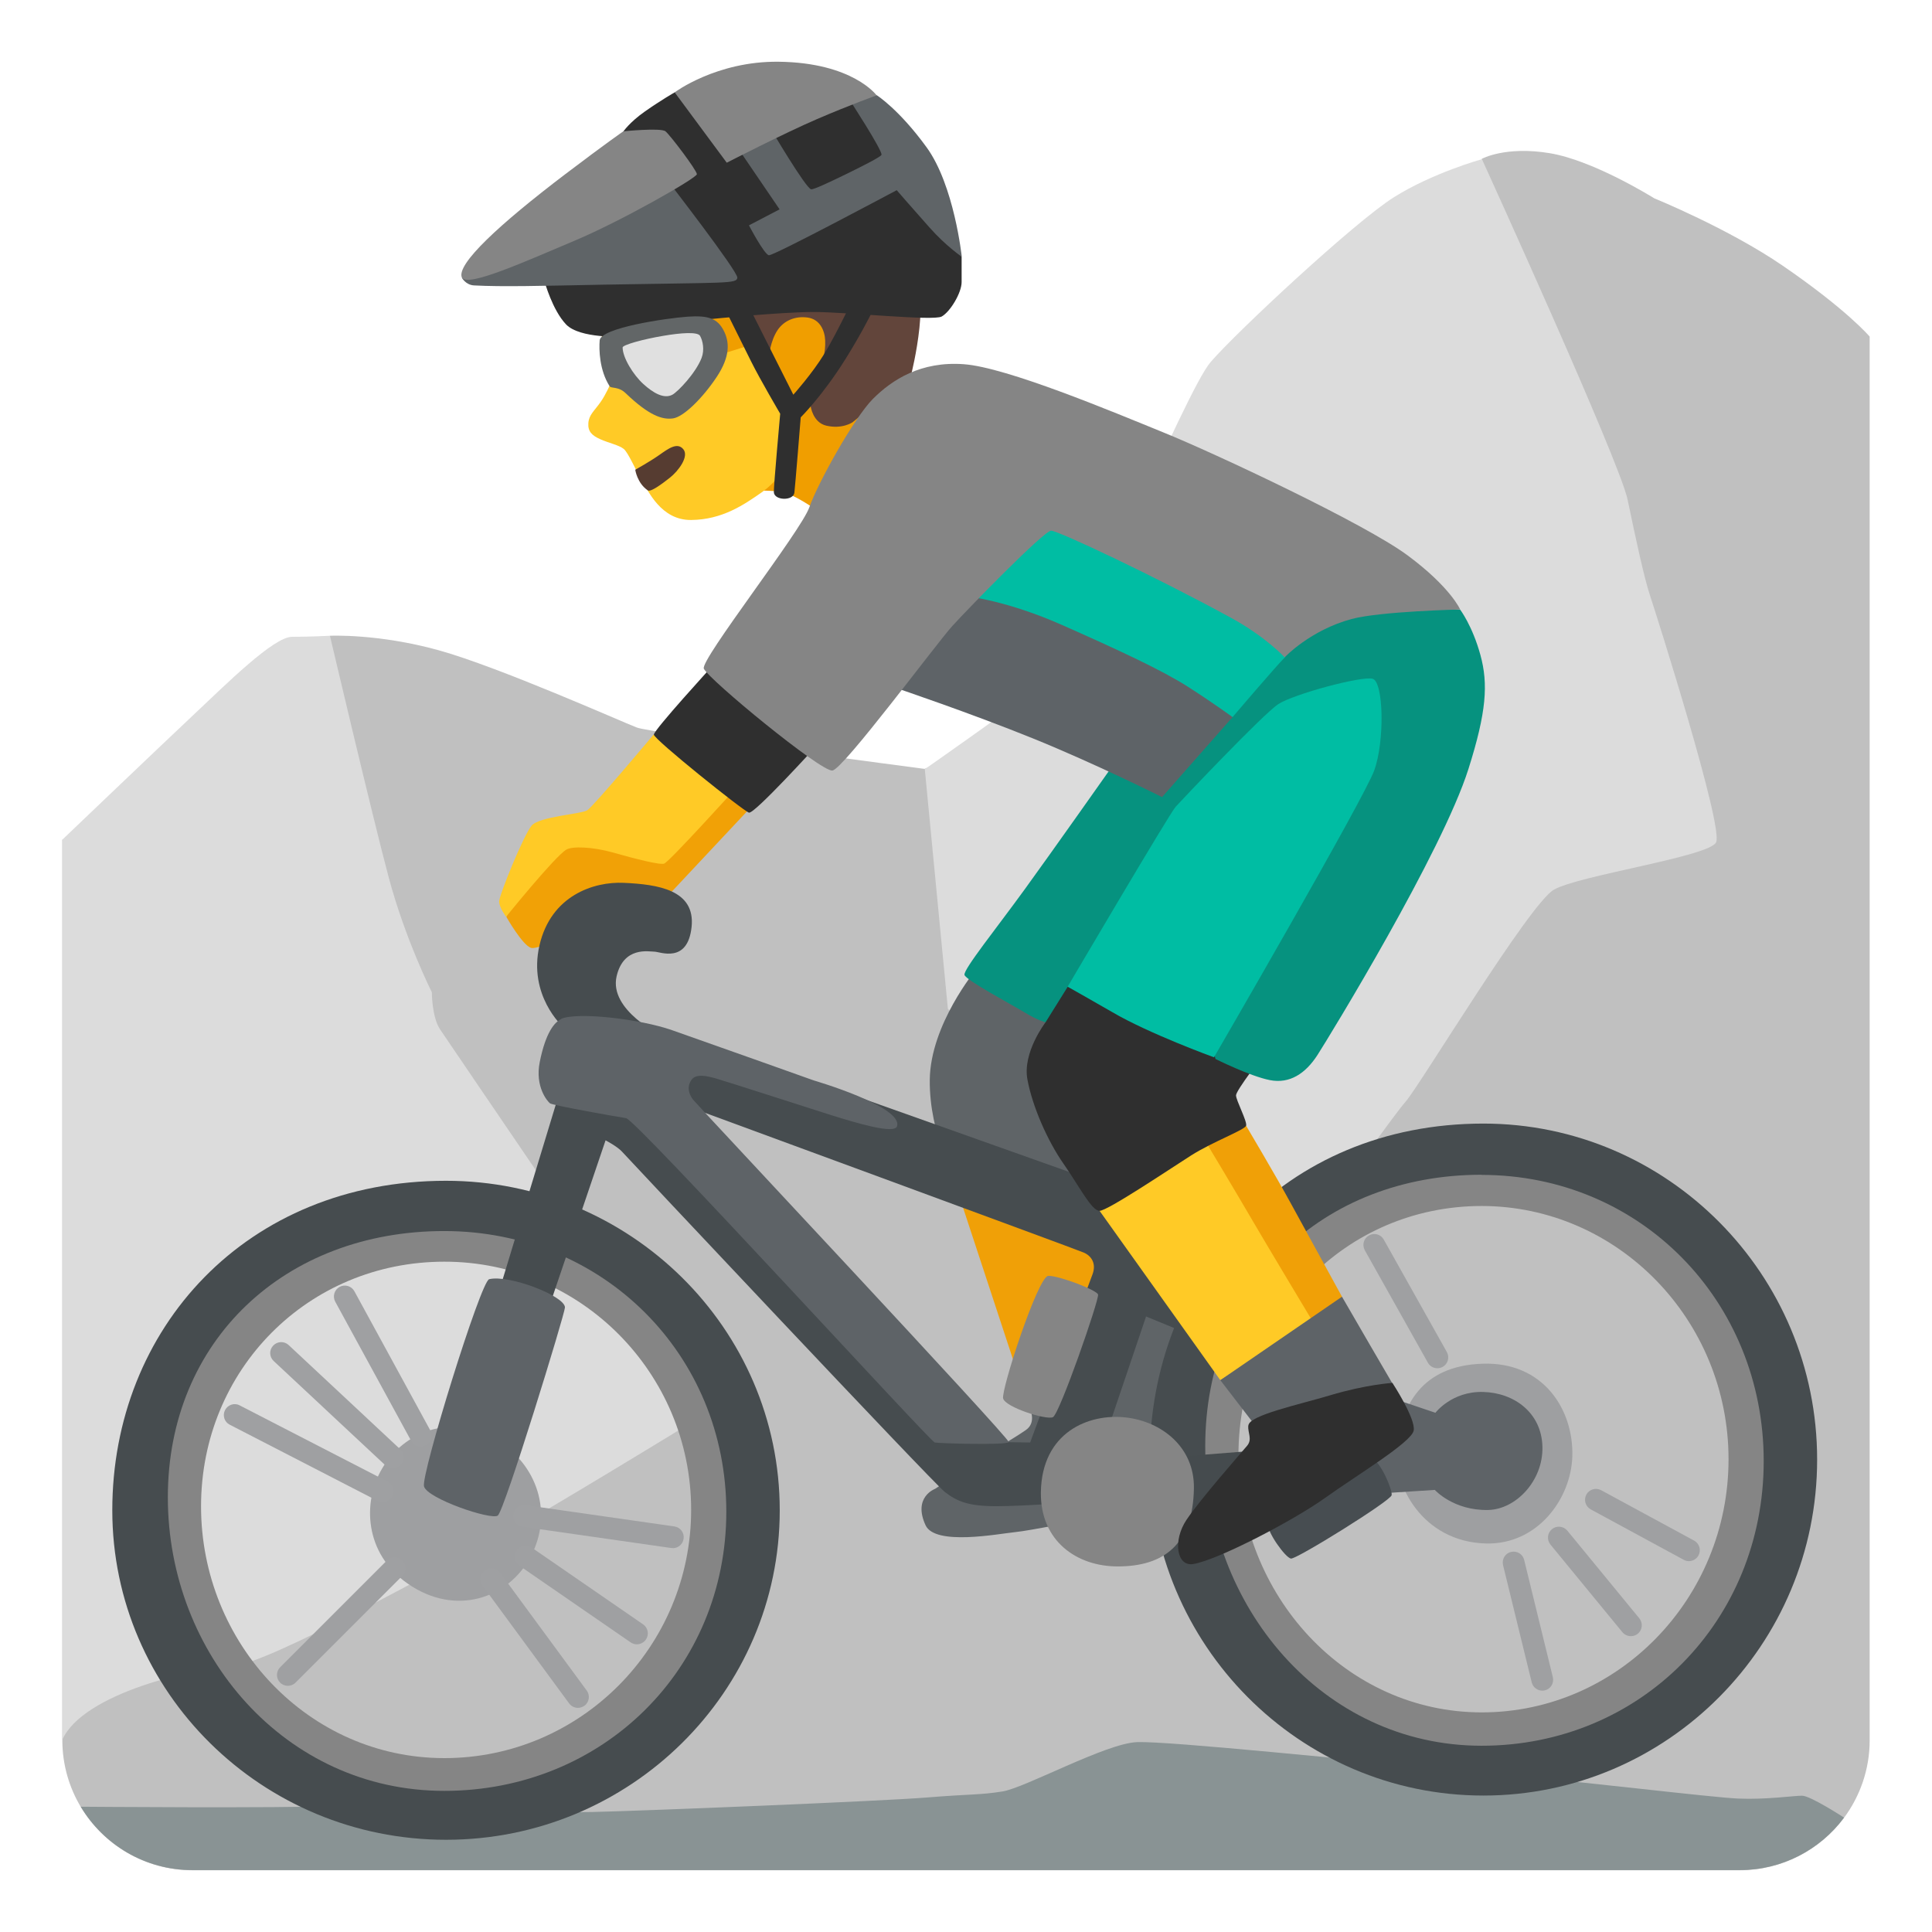 <?xml version="1.0" encoding="utf-8"?>
<!-- Generator: Adobe Illustrator 26.3.1, SVG Export Plug-In . SVG Version: 6.00 Build 0)  -->
<svg version="1.1" id="a" xmlns="http://www.w3.org/2000/svg" xmlns:xlink="http://www.w3.org/1999/xlink" x="0px" y="0px"
	 viewBox="0 0 128 128" style="enable-background:new 0 0 128 128;" xml:space="preserve">
<path style="fill:#C0C0C0;" d="M123.87,22.32v92.98c0,1.93-0.64,3.71-1.71,5.15c-1.57,2.1-4.08,3.46-6.91,3.46H12.75
	c-3.14,0-5.89-1.68-7.4-4.2c-0.77-1.29-1.22-2.8-1.22-4.42V55.63l12.1-4.69l5.64-8.82c0,0,3.19-0.15,7.19,0.96
	s12.16,4.75,13.13,5.12s19.06,2.74,19.06,2.74l24.48-9.71l12.45-30.71c0,0,1.56-0.86,4.5-0.37s6.92,2.99,6.92,2.99
	s4.9,1.99,8.52,4.47c4.27,2.93,5.75,4.69,5.75,4.69L123.87,22.32z"/>
<path style="fill:#DCDCDC;" d="M98.18,10.54c0,0,9.1,19.96,9.65,22.55c0.54,2.59,1.09,5.17,1.5,6.4s4.9,15.38,4.36,16.33
	s-9.12,2.18-10.75,3.13s-8.85,12.93-9.8,14.02s-4.76,6.53-4.76,6.53l-11.02,1.77L62.8,66.84l-1.53-15.88c0,0,5.34-3.72,7.79-5.62
	s9.39-19.33,11.16-21.37s9.53-9.26,12.11-10.89s5.87-2.54,5.87-2.54L98.18,10.54z"/>
<path style="fill:#DCDCDC;" d="M4.13,115.29V55.63c0,0,6.51-6.22,8.69-8.27s5.31-5.17,6.53-5.17s2.51-0.07,2.51-0.07
	s2.8,11.91,3.89,16s2.86,7.62,2.86,7.62s0,1.63,0.54,2.45s17.42,25.59,17.42,25.59s-12.66,7.76-14.7,8.71s-14.02,7.76-16.47,7.89
	c-2.45,0.14-9.9,1.77-11.28,4.9L4.13,115.29z"/>
<path style="fill:#899394;" d="M122.16,120.44c-1.57,2.1-4.08,3.46-6.91,3.46H12.75c-3.14,0-5.89-1.68-7.4-4.2
	c0,0,13.33,0.11,16.92-0.05s13.46,0.48,16.97,0.4s19.2-0.72,22.15-0.96c2.95-0.24,3.51-0.16,5.02-0.4c1.51-0.24,6.85-3.19,8.92-3.27
	s14.42,1.2,21.99,1.91s16.01,1.75,17.85,1.83c1.83,0.08,3.66-0.19,4.22-0.19s2.78,1.45,2.78,1.45L122.16,120.44z"/>
<path style="fill:#5F6467;" d="M68.2,93.25c0,0,0.52,0.97-0.23,1.49s-2.12,1.32-2.12,1.32l-3.9,2.58c0,0-1.49,0.54-0.63,2.41
	c0.63,1.38,4.82,0.57,5.91,0.46s4.42-0.8,4.42-0.8l5.56-0.92l2.06-13.02l-10.44,0.92L68.2,93.25L68.2,93.25z"/>
<path style="fill:#858585;" d="M98.17,117.28c-11.07,0-20.08-9.24-20.08-20.6s9.01-20.6,20.08-20.6s20.08,9.24,20.08,20.6
	S109.24,117.28,98.17,117.28z M98.17,79.9c-9.02,0-16.12,7.28-16.12,16.53s7.1,17.02,16.12,17.02s16.35-7.53,16.35-16.77
	S107.18,79.91,98.17,79.9L98.17,79.9z"/>
<path style="fill:#464C4F;" d="M98.28,118.96c-12.19,0-22.11-9.99-22.11-22.26s8.88-22.26,22.11-22.26
	c12.19,0,22.11,9.99,22.11,22.26S110.47,118.96,98.28,118.96z M98.16,77.83c-10.53,0-18.31,7.39-18.31,17.99s7.78,19.84,18.31,19.84
	s18.69-8.26,18.69-18.86s-8.16-18.96-18.69-18.96V77.83z"/>
<path style="fill:#9E9FA1;" d="M98.21,90.35c4.04-0.15,6.06,3.05,5.96,6.15c-0.09,2.81-2.31,5.84-5.71,5.76
	c-4.23-0.1-6.25-3.94-5.91-6.5C92.89,93.2,94.11,90.49,98.21,90.35L98.21,90.35z"/>
<polygon style="fill:#454B4E;" points="83.14,96.11 77.58,96.55 77.63,99.75 82.01,100.74 "/>
<path style="fill:#5E6367;" d="M91.17,98.96l3.89-0.25c0,0,1.23,1.38,3.54,1.33c1.82-0.04,3.64-1.92,3.59-4.18s-1.87-3.59-3.94-3.64
	S95.1,93.6,95.1,93.6l-3.2-1.08l-2.02,5.76l1.28,0.69L91.17,98.96z"/>
<polygon style="fill:#F0A007;" points="70.92,80.51 63.61,79.42 67.61,91.57 74.36,89.03 73.51,82.85 "/>
<path style="fill:#5F6467;" d="M69,63.71l-4.33,0.52c0,0-3.03,3.64-3.07,7.31s1.74,6.62,1.74,6.62l8.89,0.4l-0.77-11.71l-2.45-3.14
	H69z"/>
<path style="fill:#F1A106;" d="M44.19,53.12l-8.85,2.97l-1.79,4.66c0,0,1.07,1.89,1.64,2.05s3.38-1.43,3.38-1.43l5.94-2.3l5.37-5.73
	l-1.79-2.51l-3.89,2.3L44.19,53.12z"/>
<path style="fill:#FFCA26;" d="M48.33,49.89l-5.02-1.23c0,0-3.99,4.76-4.4,5.02s-3.17,0.41-3.69,1.02s-2.15,4.61-2.15,5.02
	s0.46,1.02,0.46,1.02s3.22-3.99,3.99-4.45c0.38-0.23,1.71-0.2,3.12,0.2s3.15,0.85,3.38,0.72c0.46-0.26,4.81-5.07,4.81-5.07
	L48.33,49.89L48.33,49.89z"/>
<path style="fill:#2F2F2F;" d="M47.21,44.11c0,0-3.89,4.25-3.89,4.56s5.94,5.07,6.3,5.17s4.45-4.4,4.45-4.4l-6.86-5.32V44.11z"/>
<path style="fill:#464C4F;" d="M37.28,68.01c0,0-2.3-2.05-1.54-5.37s3.61-4.24,5.58-4.15c2.25,0.1,4.76,0.46,4.5,2.92
	s-2.1,1.64-2.46,1.64s-2.05-0.37-2.51,1.64c-0.51,2.25,2.99,3.92,2.99,3.92l-5.14,2.63L37.28,68.01L37.28,68.01z"/>
<path style="fill:#858585;" d="M29.44,120.24c-11.07,0-20.08-9.06-20.08-20.2s9.01-20.2,20.08-20.2s20.08,9.06,20.08,20.2
	S40.51,120.24,29.44,120.24z M29.44,83.59c-9.02,0-16.12,7.14-16.12,16.21s7.1,16.68,16.12,16.68s16.35-7.38,16.35-16.45
	S38.45,83.58,29.44,83.59L29.44,83.59z"/>
<path style="fill:#464C4F;" d="M29.55,121.89c-12.19,0-22.11-9.79-22.11-21.83s8.88-21.83,22.11-21.83
	c12.19,0,22.11,9.79,22.11,21.83S41.74,121.89,29.55,121.89z M29.43,81.56c-10.53,0-18.31,7.24-18.31,17.64s7.78,19.45,18.31,19.45
	s18.69-8.1,18.69-18.5S39.96,81.56,29.43,81.56z"/>
<path style="fill:#464C4F;" d="M29.03,98.91c0,0-0.72,1.97,0.65,2.47c1.47,0.54,2.2-1.52,2.2-1.52l8.24-24.31
	c0,0,0.79,0.41,1.1,0.76s20.54,21.88,21.37,22.53s1.6,0.95,3.44,0.95s5.75-0.3,5.75-0.3l4.15-12.27l3.16,1.3l2.03-7.22L46.45,68.98
	l-2.6-0.36l1.37,4.56c0,0,26.09,9.59,26.59,9.81s0.85,0.73,0.56,1.47s-4.12,11.11-4.12,11.11l-4.12-0.06L41.8,71.38l-4.91,1.58
	L29,98.92L29.03,98.91z"/>
<path style="fill:#858585;" d="M74.59,93.91c-2.45-0.28-5.57,0.97-5.63,4.96c-0.04,3.22,2.37,4.91,5.09,4.91
	c3.08,0,4.99-1.47,5.05-5.18C79.14,95.87,76.96,94.18,74.59,93.91z"/>
<path style="fill:#474D51;" d="M84.04,101.02c-0.13,0.42,1.12,2.19,1.49,2.24s6.6-3.82,6.67-4.2s-0.82-2.38-1.3-2.38
	S84.21,100.5,84.04,101.02L84.04,101.02z"/>
<path style="fill:#F0A007;" d="M77.06,76.48l5.49-1.91c0,0,1.97,3.32,2.94,5.1s3.42,6.24,3.42,6.24l-1.82,2.9L77.06,76.48
	L77.06,76.48z"/>
<path style="fill:#FFCA26;" d="M73.31,76.44l-0.46,3.78l8,11.22l6.16-3.82c0,0-3.19-5.31-4.16-6.98s-3.27-5.5-3.27-5.5L73.31,76.44z
	"/>
<polygon style="fill:#5E6367;" points="80.85,91.44 88.91,85.91 90.77,89.12 92.31,91.76 83.08,94.34 "/>
<path style="fill:#2F2F2F;" d="M83.22,64.6l-14.69-1.06l0.74,4.19c0,0-1.54,2-1.2,3.79c0.33,1.79,1.33,4.06,2.39,5.58
	s1.86,3.12,2.39,3.12s4.59-2.73,6.05-3.66s3.59-1.7,3.66-1.99s-0.67-1.67-0.67-2s1.8-2.65,1.8-2.65S83.22,64.6,83.22,64.6z"/>
<path style="fill:#06927F;" d="M73.51,51.02c0,0-3.77,5.35-5.62,7.9s-4.08,5.32-3.99,5.67s3.12,1.96,3.99,2.49s1.38,0.65,1.38,0.65
	l1.46-2.34l8.13-1.28l1.67,6.05c0,0,2.28,1.14,3.6,1.4s2.37-0.44,3.16-1.67s8.25-13.42,10-18.95c1.19-3.76,1.32-5.62,0.79-7.55
	s-1.34-3-1.34-3l-13.4-0.94l-9.83,11.58L73.51,51.02z"/>
<path style="fill:#5E6367;" d="M59.45,45.61c0,0,4.83,1.63,8.98,3.31s8.56,3.89,8.56,3.89s4.25-4.83,4.67-5.3
	S64.59,35.49,64.59,35.49l-5.15,10.13L59.45,45.61z"/>
<path style="fill:#00BDA3;" d="M64.12,39.52c0,0,2.57,0.26,6.25,1.89s6.62,2.99,8.35,4.1s2.94,2,2.94,2s2.96-3.47,3.45-3.94
	s-1.3-5.61-1.3-5.61l-15.75-5.09l-3.94,6.67L64.12,39.52z"/>
<path style="fill:#F09E00;" d="M44.66,21.17l-4.9,0.39c0,0,0.12,1.09,0.38,1.65s0.5,1.21,0.31,2.18s9.81,7.12,9.81,7.12
	s1.2-0.05,1.9,0.19S54,33.72,54,33.72l3.99-5.82l-0.56-9.61L44.66,21.17L44.66,21.17z"/>
<path style="fill:#FFCA26;" d="M49.69,22.87c0,0-2.87,0.89-4.86,1.55c-1.01,0.34-4.37,0.97-4.37,0.97s-0.31,0.74-0.68,1.26
	c-0.41,0.58-0.76,0.83-0.8,1.38s0.23,0.82,0.79,1.07s1.24,0.39,1.55,0.64s0.81,1.45,1.21,2.1s1.26,2.64,3.27,2.61
	c2.05-0.02,3.49-1.01,4.65-1.82s1.63-1.84,1.63-1.84v-3.8l-2.4-4.13L49.69,22.87z"/>
<path style="fill:#62453B;" d="M52.99,19.01l-4.31,0.83l2.26,3.81c0,0,0.08-1.05,0.59-1.8c0.42-0.61,1.16-0.93,1.99-0.81
	s1.13,0.91,1.15,1.52c0.07,1.61-0.83,2.34-0.83,2.34l-0.13,2.02c0,0,0.14,1.07,1.03,1.28c1.06,0.25,1.74-0.22,1.74-0.22l3.89-3.17
	c0,0,1.5-5.85-0.15-7.13c-1.04-0.8-7.22,1.34-7.22,1.34L52.99,19.01z"/>
<path style="fill:#2F2F2F;" d="M48.09,20.58c0,0,1.09,2.19,1.68,3.38c0.59,1.19,1.92,3.45,1.92,3.45s-0.44,4.85-0.42,5.2
	c0.03,0.56,1.29,0.59,1.36,0.03c0.05-0.38,0.42-4.99,0.42-4.99s1.44-1.42,2.97-3.87c1.85-2.97,2.46-4.68,2.46-4.68l-1.83,0.42
	c0,0-1.22,2.58-2.03,3.91s-2.06,2.72-2.06,2.72s-0.77-1.54-1.42-2.82c-0.65-1.28-1.49-2.96-1.49-2.96l-1.57,0.2L48.09,20.58z"/>
<path style="fill:#563C31;" d="M42.09,31.12c0,0,0.97-0.54,1.58-0.97s1.2-0.87,1.6-0.39s-0.32,1.44-0.89,1.89
	c-0.57,0.45-1.27,0.96-1.46,0.84C42.22,32.02,42.08,31.12,42.09,31.12L42.09,31.12z"/>
<path style="fill:#2F2F2F;" d="M36.08,18.65c0,0,0.51,1.88,1.42,2.84s3.75,0.81,3.75,0.81l5.93-1.17c0,0,4.56-0.46,6.74-0.46
	s7.91,0.61,8.47,0.3s1.32-1.57,1.32-2.28v-1.67l-2.94-5.37l-4.41-5.73L44.7,6.12c0,0-0.87,0.49-1.98,1.27
	C41.71,8.1,41.3,8.71,41.3,8.71S36.08,18.65,36.08,18.65z"/>
<path style="fill:#5F6467;" d="M48.96,9.92l2.69,3.95l-2.03,1.06c0,0,1.01,1.93,1.32,1.98s8.47-4.31,8.47-4.31s1.01,1.17,2.18,2.48
	c1.08,1.22,2.13,1.93,2.13,1.93s-0.5-4.73-2.33-7.25s-3.3-3.45-3.3-3.45L56.37,5.9l-0.15,0.61c0,0,2.28,3.5,2.18,3.75
	c-0.05,0.13-1.18,0.71-2.33,1.27c-1.07,0.52-2.16,1.04-2.33,1.01C53.39,12.49,51,8.43,51,8.43L48.97,9.9L48.96,9.92z"/>
<path style="fill:#5F6467;" d="M38.61,12.97L30.6,18.4c0,0,0.25,0.48,0.81,0.51c1.88,0.1,4.46,0.03,8.57-0.05
	c8.21-0.15,8.82-0.05,8.87-0.46s-4.66-6.49-4.66-6.49S38.61,12.97,38.61,12.97z"/>
<path style="fill:#626667;" d="M39.73,22.55c-0.05,0.61-0.02,1.98,0.66,3.04c0.1,0.16,0.59,0,1.06,0.46
	c1.56,1.49,2.43,1.77,3.14,1.67s1.98-1.37,2.89-2.74s0.86-2.33,0.46-3.09s-0.96-1.01-2.38-0.91S39.8,21.72,39.73,22.55z"/>
<path style="fill:#9E9FA1;" d="M27,104.91c3.17,2.22,6.7,0.99,8.17-1.8s0.51-6.11-2.42-7.8s-6.03-0.43-7.45,2.01
	C24.01,99.53,24.14,102.91,27,104.91z"/>
<path style="fill:#9FA0A2;" d="M25.35,99.52c-0.11,0-0.23-0.03-0.33-0.08l-9.8-5.05c-0.36-0.18-0.49-0.62-0.31-0.97
	c0.18-0.35,0.62-0.5,0.97-0.31l9.8,5.05c0.36,0.18,0.49,0.62,0.31,0.97C25.86,99.38,25.61,99.52,25.35,99.52z"/>
<path style="fill:#9FA0A2;" d="M26.02,97.27c-0.18,0-0.35-0.06-0.49-0.19l-7.4-6.91c-0.29-0.27-0.31-0.73-0.03-1.02
	c0.27-0.29,0.73-0.31,1.02-0.04l7.4,6.91c0.29,0.27,0.31,0.73,0.03,1.02C26.41,97.19,26.21,97.27,26.02,97.27z"/>
<path style="fill:#9FA0A2;" d="M27.88,95.84c-0.26,0-0.5-0.14-0.64-0.38l-5.03-9.22c-0.19-0.35-0.06-0.79,0.29-0.98
	s0.79-0.06,0.98,0.29l5.03,9.22c0.19,0.35,0.06,0.79-0.29,0.98c-0.11,0.06-0.23,0.09-0.35,0.09H27.88z"/>
<path style="fill:#9FA0A2;" d="M19.07,111.69c-0.18,0-0.37-0.07-0.51-0.21c-0.28-0.28-0.28-0.74,0-1.02l7.08-7.08
	c0.28-0.28,0.74-0.28,1.02,0s0.28,0.74,0,1.02l-7.08,7.08C19.44,111.62,19.25,111.69,19.07,111.69z"/>
<path style="fill:#9FA0A2;" d="M38.29,113.15c-0.22,0-0.44-0.1-0.58-0.29l-5.74-7.81c-0.24-0.32-0.17-0.78,0.15-1.01
	c0.32-0.24,0.77-0.17,1.01,0.15l5.74,7.81c0.24,0.32,0.17,0.78-0.15,1.01C38.59,113.1,38.44,113.15,38.29,113.15z"/>
<path style="fill:#9FA0A2;" d="M42.19,108.94c-0.14,0-0.28-0.04-0.41-0.13l-7.37-5.08c-0.33-0.23-0.41-0.68-0.18-1.01
	s0.68-0.41,1.01-0.18l7.37,5.08c0.33,0.23,0.41,0.68,0.18,1.01C42.65,108.83,42.42,108.94,42.19,108.94z"/>
<path style="fill:#9FA0A2;" d="M44.57,102.56c0,0-0.07,0-0.1,0l-9.85-1.41c-0.4-0.06-0.67-0.42-0.61-0.82
	c0.06-0.39,0.42-0.66,0.82-0.61l9.85,1.41c0.4,0.06,0.67,0.42,0.61,0.82c-0.05,0.36-0.36,0.62-0.71,0.62L44.57,102.56z"/>
<path style="fill:#5E6367;" d="M32.41,84.75c-0.56,0.13-4.51,12.91-4.32,13.72s4.45,2.26,4.89,1.94s4.45-13.39,4.45-13.79
	C37.43,85.87,33.73,84.43,32.41,84.75L32.41,84.75z"/>
<path style="fill:#E0E0E0;" d="M41.25,23.01c0,0.69,0.71,1.83,1.37,2.43s1.37,1.01,1.93,0.71c0.36-0.2,1.53-1.41,1.93-2.43
	c0.21-0.55,0.08-1.15-0.1-1.47c-0.16-0.28-1.28-0.2-2.44,0c-1.32,0.22-2.69,0.6-2.69,0.77L41.25,23.01z"/>
<path style="fill:#858585;" d="M30.6,18.39c-0.38-0.88,2.48-3.53,6.85-6.85C40.19,9.46,41.3,8.7,41.3,8.7s2.48-0.25,2.79,0
	s2.08,2.59,2.08,2.84s-4.97,3.09-8.11,4.41s-7.15,3.14-7.45,2.43L30.6,18.39z"/>
<path style="fill:#858585;" d="M44.7,6.12l3.45,4.66c0,0,3.75-1.93,5.98-2.89s3.95-1.57,3.95-1.57s-1.57-2.17-6.49-2.23
	C47.48,4.04,44.69,6.12,44.7,6.12L44.7,6.12z"/>
<path style="fill:#858585;" d="M46.63,44.3c-0.25-0.58,6.44-9.11,6.99-10.69s2.95-5.91,4.21-7.18c1.27-1.27,3.17-2.51,6.03-2.3
	c2.85,0.21,9.83,3.14,13.22,4.52c3.38,1.37,13.32,6.03,16.17,8.14s3.49,3.59,3.49,3.59s-5.28,0.12-7.19,0.63
	c-2.75,0.74-4.44,2.54-4.44,2.54s-1.24-1.36-3.59-2.64c-4.91-2.68-11.41-5.75-11.88-5.75s-5.51,5.17-6.56,6.33s-7.19,9.45-7.93,9.56
	S46.94,45.01,46.63,44.3L46.63,44.3z"/>
<path style="fill:#00BDA3;" d="M70.73,65.38c0,0,6.75-11.48,7.16-11.93s5.79-6.14,6.8-6.8s5.52-1.88,6.25-1.68s0.81,4.16,0.1,6.09
	S80.43,70.05,80.43,70.05s-4.32-1.57-6.75-3c-1.26-0.73-2.95-1.68-2.95-1.68V65.38z"/>
<path style="fill:#2F2F2F;" d="M82.71,94.44c0.05-0.68,3.35-1.38,5.42-2c2.36-0.71,4.12-0.82,4.12-0.82s1.56,2.38,1.41,3.16
	s-3.79,2.97-5.87,4.46s-7.09,4.11-8.73,4.38c-1.11,0.19-1.37-1.56-0.45-2.93s3.64-4.46,4.01-4.9s0.04-0.86,0.08-1.34L82.71,94.44z"
	/>
<path style="fill:#858585;" d="M72.75,85.77c-0.05-0.29-2.62-1.27-3.3-1.24s-3.13,7.54-2.99,8.12s2.86,1.45,3.3,1.24
	S72.82,86.14,72.75,85.77z"/>
<path style="fill:#5E6367;" d="M37.18,67.52c-0.44,0.19-1.03,0.89-1.42,2.84c-0.33,1.64,0.51,2.61,0.68,2.74s4.37,0.88,5.04,0.98
	s20.14,21.43,20.45,21.49s4.8,0.19,4.9-0.03S46.14,73.15,45.92,72.86c-0.34-0.44-0.4-0.93-0.09-1.34s1.06-0.22,1.6-0.07
	s6.97,2.22,7.54,2.4c1.79,0.56,4.28,1.31,4.46,0.77c0.42-1.31-5.52-3.04-5.52-3.04s-7.27-2.59-9.39-3.33s-6.24-1.22-7.34-0.75V67.52
	z"/>
<path style="fill:#9FA0A2;" d="M102.18,112.01c-0.32,0-0.62-0.22-0.7-0.55l-1.9-7.77c-0.09-0.39,0.14-0.78,0.53-0.87
	c0.39-0.09,0.78,0.14,0.87,0.53l1.9,7.77c0.09,0.39-0.14,0.78-0.53,0.87C102.29,112,102.23,112.01,102.18,112.01z"/>
<path style="fill:#9FA0A2;" d="M108.05,108.4c-0.21,0-0.42-0.09-0.56-0.26l-4.77-5.81c-0.25-0.31-0.21-0.76,0.1-1.02
	c0.31-0.25,0.76-0.21,1.02,0.1l4.77,5.81c0.25,0.31,0.21,0.76-0.1,1.02C108.37,108.35,108.21,108.4,108.05,108.4z"/>
<path style="fill:#9FA0A2;" d="M111.89,103.43c-0.12,0-0.23-0.03-0.34-0.09l-6.16-3.34c-0.35-0.19-0.48-0.63-0.29-0.98
	c0.19-0.35,0.63-0.48,0.98-0.29l6.16,3.34c0.35,0.19,0.48,0.63,0.29,0.98C112.4,103.29,112.15,103.43,111.89,103.43z"/>
<path style="fill:#9FA0A2;" d="M95.23,90.65c-0.25,0-0.5-0.13-0.63-0.37l-4.18-7.45c-0.19-0.35-0.07-0.79,0.28-0.98
	c0.35-0.2,0.79-0.07,0.98,0.28l4.18,7.45c0.19,0.35,0.07,0.79-0.28,0.98C95.47,90.62,95.35,90.65,95.23,90.65z"/>
</svg>
